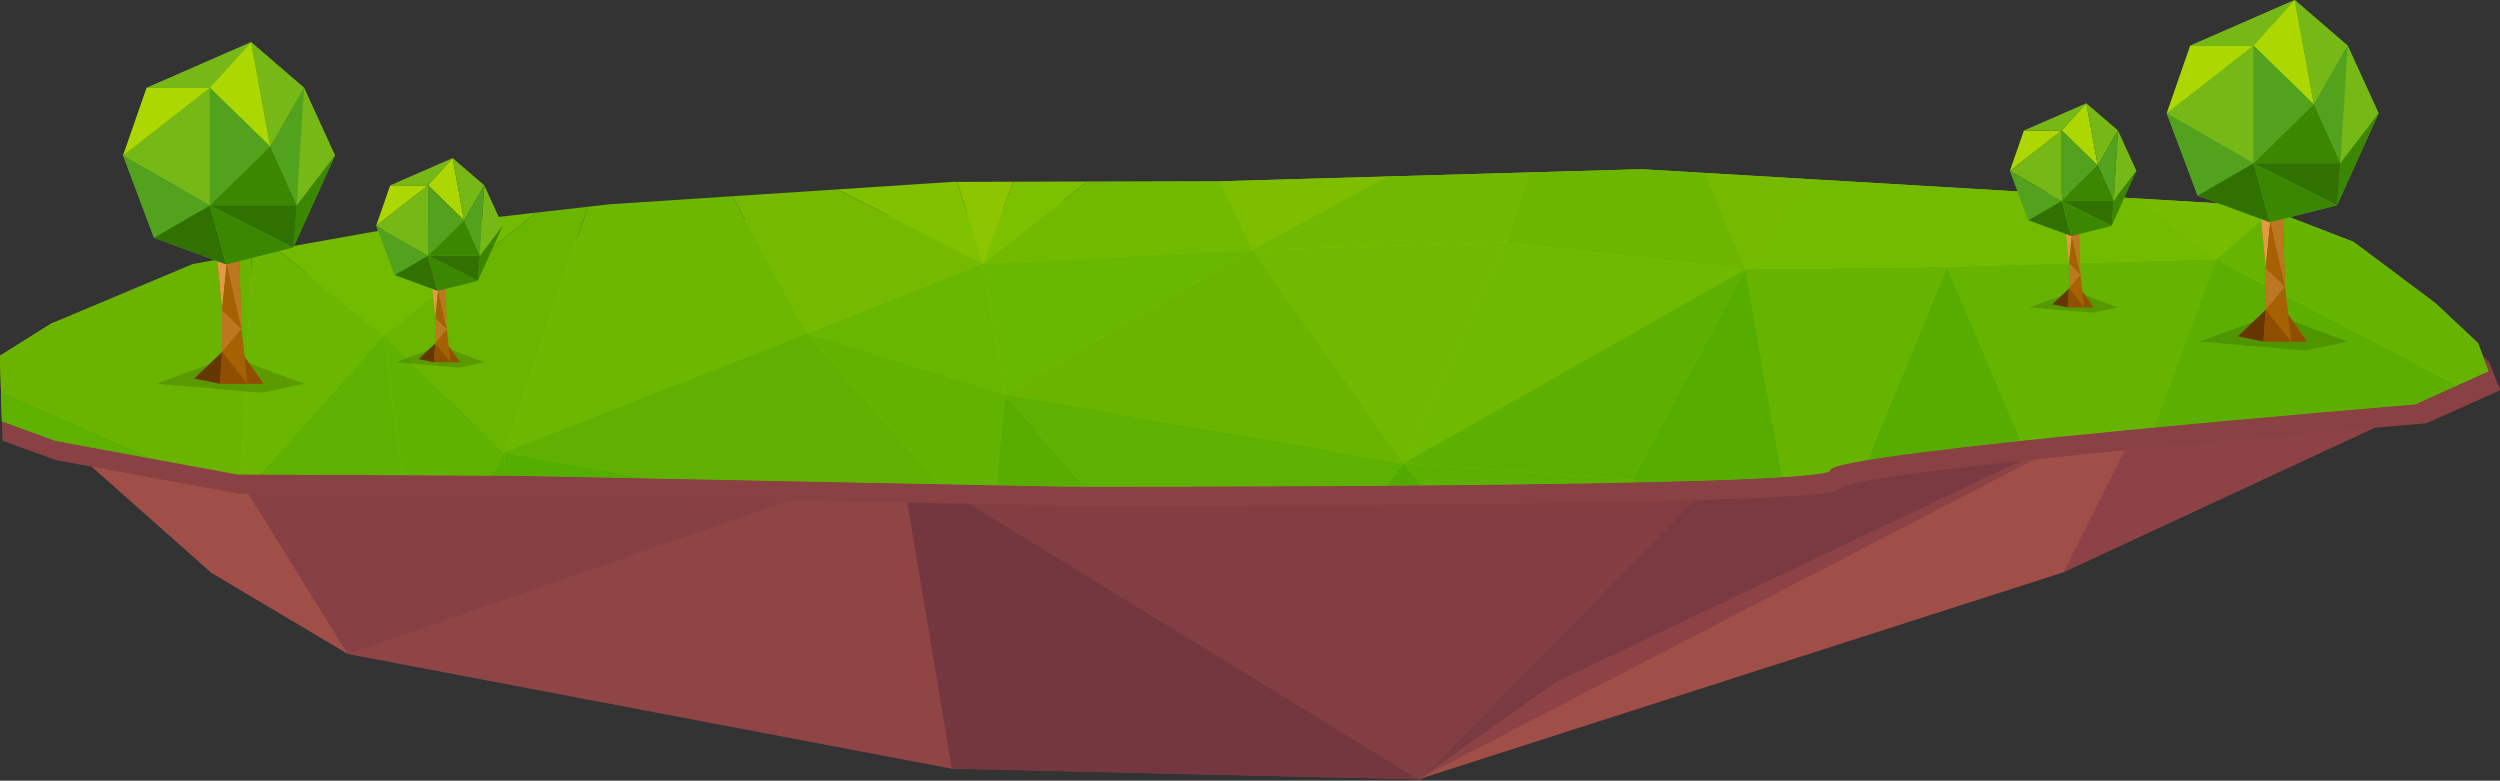<svg xmlns="http://www.w3.org/2000/svg" xmlns:xlink="http://www.w3.org/1999/xlink" viewBox="0 0 978.97 305.7"><rect x="0" y="0" width="978.97" height="305.7" fill="#333333" stroke="none"/><defs><clipPath id="clip-path"><path d="M21.6,172.68.74,165.08,0,139.3l20.28-12.73,55.23-23.2,74.34-13.28,89-10.12,133.9-8.74,107.44-.32,99.38-2.84,63.17-1.81L885,80.58,921.6,94.71l32.07,24,16.64,15.6,4.27,11.12-28.86,13s-229.41,18.71-229,25.77-299.51,6.43-299.51,6.43l-215.85-4.27-108.27-.5Z" fill="none"/></clipPath><clipPath id="clip-path-2"><path d="M1511.4,54.5a.79.79,0,0,0-.79.79V70.94a.78.78,0,0,0,.79.78h3.16a.78.78,0,0,0,.79-.78V55.29a.79.79,0,0,0-.79-.79Zm-7.13,0a.79.79,0,0,0-.79.79V84.24a.79.79,0,0,0,.79.79h3.17a.79.79,0,0,0,.79-.79V55.29a.79.79,0,0,0-.79-.79Zm-7.12,0a.79.79,0,0,0-.79.79V84.24a.79.79,0,0,0,.79.79h3.17a.79.79,0,0,0,.79-.79V55.29a.79.79,0,0,0-.79-.79ZM1490,49a.78.78,0,0,0-.79.78V70.94a.78.78,0,0,0,.79.78h3.16a.79.79,0,0,0,.8-.78V49.81a.79.79,0,0,0-.8-.78Z" fill="#fff"/></clipPath><clipPath id="clip-path-3"><path d="M1132.08,80.83a3.26,3.26,0,0,0,3.22-3.22,5.33,5.33,0,0,0-1-3,9.47,9.47,0,0,0-2.46-2.47L1124.5,67l-2-1.41-.3-.21-.55-.4-1.09-.77c-.28-.19-.63-.41-1-.65a5.94,5.94,0,0,0-1.16-.54,3.16,3.16,0,0,0-1-.18h0a3.16,3.16,0,0,0-1,.18,5.94,5.94,0,0,0-1.16.54c-.41.24-.76.46-1,.65L1113,65l-.55.4-.3.21-2,1.42-3.24,2.25-4.12,2.86a9.89,9.89,0,0,0-2.35,2.32,4.72,4.72,0,0,0-1.1,2.74,4.08,4.08,0,0,0,.83,2.61,2.87,2.87,0,0,0,2.38,1Zm1.07-11.23a11.67,11.67,0,0,1,2.15,1.63V56.83l-9.6,8.34Q1128.78,67,1133.15,69.6Zm-31.68,0q4.54-2.68,7.43-4.43l-9.6-8.34v14.4A11.3,11.3,0,0,1,1101.47,69.6ZM1132,53.23h-29.41a3.06,3.06,0,0,0-2.09.78l10.14,10,.7-.5c.76-.56,1.38-1,1.85-1.3a11.83,11.83,0,0,1,1.89-.94,5.71,5.71,0,0,1,2.2-.49h0a5.71,5.71,0,0,1,2.2.49,11.27,11.27,0,0,1,1.88.94c.48.31,1.09.74,1.85,1.3l.71.49,10.14-10A3.07,3.07,0,0,0,1132,53.23Z" fill="#fff"/></clipPath></defs><title>deco-island</title><g id="deco-island"><path d="M952.59,156.9l-110.41-.66-154.38,15-335.15,9.59L89.3,180.43,20.68,169.18l62.1,55.11,53.46,31.77L372.75,301l182.47,4.2,0,0,.06,0h.08l.15.09.1-.09,1.58,0-.71-.43L808.1,224ZM559.82,301.73l-1.41,1.44-1.89,1.34-.3.15h0Z" fill="#823e43"/><polygon points="89.3 180.43 136.24 256.06 82.78 224.29 20.68 169.18 89.3 180.43" fill="#a04e48"/><polygon points="89.3 180.43 136.24 256.06 352.65 180.82 89.3 180.43" fill="#874044"/><polygon points="352.65 180.82 372.75 300.98 136.24 256.06 352.65 180.82" fill="#8f4446"/><polygon points="372.75 300.98 557.15 305.23 352.65 180.82 372.75 300.98" fill="#743740"/><polygon points="352.65 180.82 687.8 171.23 597.4 271.11 555.47 305.28 352.65 180.82" fill="#823e43"/><polygon points="557.76 303.83 842.18 156.24 687.8 171.23 557.76 303.83" fill="#7a3a42"/><polygon points="609.07 267.19 555.56 305.19 842.18 156.24 609.07 267.19" fill="#8d4345"/><polygon points="555.18 305.2 808.1 224.04 842.18 156.24 555.18 305.2" fill="#a04e48"/><polygon points="952.59 156.9 808.1 224.04 842.18 156.24 952.59 156.9" fill="#8d4345"/><path d="M21.6,172.68.74,165.08,0,139.3l20.28-12.73L83,108.08l85.17-2.43,87.28-18.59,118.43-3.39L480.16,70.91l99.38-2.84,63.17-1.81L885,80.58,921.6,94.71l32.07,24,16.64,15.6,4.27,11.12-28.86,13s-229.41,18.71-229,25.77-299.51,6.43-299.51,6.43l-215.85-4.27-108.27-.5Z" fill="#8dc500"/><g clip-path="url(#clip-path)"><polygon points="1045.4 194.13 945.69 79.94 1028.72 92.27 1045.4 194.13" fill="#75bb00"/><polygon points="818.07 235.48 867.71 101.47 1045.4 194.13 818.07 235.48" fill="#5caf00"/><polygon points="867.71 101.47 900.51 73.23 945.69 79.94 1045.4 194.13 867.71 101.47" fill="#67b400"/><polygon points="867.71 101.47 762.39 104.48 818.07 235.48 867.71 101.47" fill="#66b300"/><polygon points="762.39 104.48 707.15 238.66 818.07 235.48 762.39 104.48" fill="#56ad00"/><polygon points="867.71 101.47 810.88 57.18 762.39 104.48 867.71 101.47" fill="#73bb00"/><polygon points="867.71 101.47 900.51 73.23 810.88 57.18 867.71 101.47" fill="#78bc00"/><polygon points="762.39 104.48 683.43 105.45 707.15 238.66 762.39 104.48" fill="#66b300"/><polygon points="683.43 105.45 733.51 41.01 762.39 104.48 683.43 105.45" fill="#73bb00"/><polygon points="733.51 41.01 810.88 57.18 762.39 104.48 733.51 41.01" fill="#73bb00"/><polygon points="733.51 41.01 653.59 34.09 683.43 105.45 733.51 41.01" fill="#75ba00"/><polygon points="490.31 97.81 463.76 41.01 473.93 27.66 610.62 32.55 490.31 97.81" fill="#7dbf00"/><polygon points="463.76 41.01 384.91 103.31 490.31 97.81 463.76 41.01" fill="#72ba00"/><polygon points="393.52 154.36 384.91 103.31 490.31 97.81 393.52 154.36" fill="#68b700"/><polygon points="384.91 103.31 413.48 25.5 463.76 41.01 384.91 103.31" fill="#7cc100"/><polygon points="463.76 41.01 473.93 27.66 413.48 25.5 463.76 41.01" fill="#7dc000"/><polygon points="384.91 103.31 282.24 50.84 362.73 32.32 384.91 103.31" fill="#80c100"/><polygon points="384.91 103.31 362.73 32.32 395.25 24.84 413.48 25.5 384.91 103.31" fill="#8dc500"/><polygon points="388.02 212.06 197.36 177.03 203.89 253.06 271.29 251.13 388.02 212.06" fill="#53ae00"/><polygon points="197.36 177.03 164.31 238.7 185.53 253.58 203.89 253.06 197.36 177.03" fill="#55ad00"/><polygon points="164.31 238.7 82.73 256.53 185.53 253.58 164.31 238.7" fill="#45a600"/><polygon points="164.31 238.7 94.01 194.39 68.62 241.44 82.73 256.53 164.31 238.7" fill="#55ac00"/><polygon points="68.62 241.44 52.91 257.38 82.73 256.53 68.62 241.44" fill="#47a300"/><polygon points="94.01 194.39 150.29 131.38 164.31 238.7 94.01 194.39" fill="#5eb100"/><polygon points="150.29 131.38 197.36 177.03 164.31 238.7 150.29 131.38" fill="#5fb200"/><polygon points="150.29 131.38 237.03 61.24 197.36 177.03 150.29 131.38" fill="#6ab500"/><polygon points="150.29 131.38 99.08 90.1 237.03 61.24 150.29 131.38" fill="#73bb00"/><polygon points="237.03 61.24 273.69 52.8 316.05 130.54 197.36 177.03 237.03 61.24" fill="#6cb700"/><polygon points="316.05 130.54 388.02 212.06 197.36 177.03 316.05 130.54" fill="#5fb000"/><polygon points="316.05 130.54 384.91 103.31 282.24 50.84 273.69 52.8 316.05 130.54" fill="#75ba00"/><polygon points="384.91 103.31 393.52 154.36 316.05 130.54 384.91 103.31" fill="#69b600"/><polygon points="393.52 154.36 388.02 212.06 316.05 130.54 393.52 154.36" fill="#61b300"/><polygon points="68.62 241.44 -19.97 144.22 94.01 194.39 68.62 241.44" fill="#5fb100"/><polygon points="94.01 194.39 -19.97 144.22 99.08 90.1 94.01 194.39" fill="#6ab400"/><polygon points="94.01 194.39 150.29 131.38 99.08 90.1 94.01 194.39" fill="#6bb600"/><polygon points="68.62 241.44 -72.64 172.62 -19.97 144.22 68.62 241.44" fill="#63b100"/><polygon points="-72.64 172.62 -104.61 261.89 52.91 257.38 68.62 241.44 -72.64 172.62" fill="#4ca700"/><polygon points="-30.16 112.25 99.08 90.1 -19.97 144.22 -72.64 172.62 -30.16 112.25" fill="#6fb800"/><polygon points="610.62 32.55 589.71 94.96 490.31 97.81 610.62 32.55" fill="#71b900"/><polygon points="589.71 94.96 549.6 181.35 490.31 97.81 589.71 94.96" fill="#71b900"/><polygon points="589.71 94.96 683.43 105.45 653.59 34.09 610.62 32.55 589.71 94.96" fill="#6db600"/><polygon points="683.43 105.45 549.6 181.35 589.71 94.96 683.43 105.45" fill="#6fb900"/><polygon points="683.43 105.45 639.08 187.82 549.6 181.35 683.43 105.45" fill="#5db000"/><polygon points="639.08 187.82 707.15 238.66 683.43 105.45 639.08 187.82" fill="#56ad00"/><polygon points="639.08 187.82 596.57 241.82 549.6 181.35 639.08 187.82" fill="#5bb000"/><polygon points="596.57 241.82 707.15 238.66 639.08 187.82 596.57 241.82" fill="#58af00"/><polygon points="393.52 154.36 490.31 97.81 549.6 181.35 393.52 154.36" fill="#6ab400"/><polygon points="388.02 212.06 271.29 251.13 453.09 245.93 388.02 212.06" fill="#50ab00"/><polygon points="393.52 154.36 388.02 212.06 453.09 245.93 471.92 245.39 393.52 154.36" fill="#59ad00"/><polygon points="549.6 181.35 393.52 154.36 471.92 245.39 502.66 244.51 549.6 181.35" fill="#5eb100"/><polygon points="502.66 244.51 596.57 241.82 549.6 181.35 502.66 244.51" fill="#52aa00"/><polygon points="1045.4 194.13 818.07 235.48 1059.03 228.59 1045.4 194.13" fill="#49a700"/></g><path d="M974.68,141.7l-2.38-2.22,2.28,5.93-28.86,13s-229.41,18.71-229,25.77-299.51,6.43-299.51,6.43l-215.85-4.27-108.27-.5L21.6,172.68.74,165.08,1,172.6l21,7.6,71.8,13.13,108.73.48,216.77,4.24s301.21.6,300.8-6.46,230-25.81,230-25.81l29-13Z" fill="#894144"/><polygon points="861.31 133.76 890.5 123.07 919.32 133.76 902.69 137.28 861.31 133.76" opacity="0.15"/><g id="trunk-bg"><polygon points="893.55 69.87 888.99 86.95 883.71 68.91 887.23 104.99 887.23 121.33 876.35 131.71 886.35 133.76 897.15 133.76 894.77 112.38 893.55 69.87" fill="#a66102"/><polygon points="895.96 123.07 897.15 133.76 903.38 133.76 895.96 123.07" fill="#a66102"/></g><polygon points="883.71 68.91 887.23 104.99 888.99 86.95 883.71 68.91" fill="#e39946"/><polygon points="888.99 86.95 893.55 69.87 894.77 112.38 888.99 86.95" fill="#be7721"/><polygon points="887.23 104.99 894.77 112.38 888.99 86.95 887.23 104.99" fill="#a66102"/><polygon points="887.23 104.99 887.23 121.33 894.77 112.38 887.23 104.99" fill="#be7721"/><polygon points="894.77 112.38 897.15 133.76 887.23 121.33 894.77 112.38" fill="#a66102"/><polygon points="887.23 121.33 876.35 131.71 886.35 133.76 887.23 121.33" fill="#663600"/><polygon points="886.35 133.76 897.15 133.76 887.23 121.33 886.35 133.76" fill="#8f4e00"/><polygon points="897.15 133.76 903.38 133.76 895.96 123.07 897.15 133.76" fill="#8f4e00"/><polygon id="leaves-bg" points="919.32 17.86 898.59 0 857.68 17.86 848.47 44.37 860.57 76.63 888.8 87 915.15 80.37 931.44 44.37 919.32 17.86" fill="#53a21e"/><polygon points="848.47 44.37 882.46 17.86 882.46 63.95 848.47 44.37" fill="#76b816"/><polygon points="848.47 44.37 860.57 76.63 882.46 63.95 848.47 44.37" fill="#53a21e"/><polygon points="848.47 44.37 857.68 17.86 882.46 17.86 848.47 44.37" fill="#acd700"/><polygon points="857.68 17.86 898.59 0 882.46 17.86 857.68 17.86" fill="#76b816"/><polygon points="898.59 0 906.08 40.91 882.46 17.86 898.59 0" fill="#acd700"/><polygon points="898.59 0 919.32 17.86 906.08 40.91 898.59 0" fill="#76b816"/><polygon points="906.08 40.91 882.46 63.95 882.46 17.86 906.08 40.91" fill="#53a21e"/><polygon points="906.08 40.91 916.46 63.95 919.32 17.86 906.08 40.91" fill="#53a21e"/><polygon points="919.32 17.86 931.44 44.37 916.46 63.95 919.32 17.86" fill="#76b816"/><polygon points="882.46 63.95 916.46 63.95 906.08 40.91 882.46 63.95" fill="#3b8701"/><polygon points="916.46 63.95 915.15 80.37 931.44 44.37 916.46 63.95" fill="#3b8701"/><polygon points="915.15 80.37 882.46 63.95 916.46 63.95 915.15 80.37" fill="#307101"/><polygon points="860.57 76.63 888.8 87 882.46 63.95 860.57 76.63" fill="#307101"/><polygon points="888.8 87 915.15 80.37 882.46 63.95 888.8 87" fill="#3b8701"/><polygon points="794.71 120.38 812.15 113.99 829.38 120.38 819.44 122.48 794.71 120.38" opacity="0.15"/><polygon points="808.1 81.61 810.2 103.18 811.25 92.4 808.1 81.61" fill="#e39946"/><polygon points="811.25 92.4 813.98 82.19 814.7 107.6 811.25 92.4" fill="#be7721"/><polygon points="810.2 103.18 814.7 107.6 811.25 92.4 810.2 103.18" fill="#a66102"/><polygon points="810.2 103.18 810.2 112.95 814.7 107.6 810.2 103.18" fill="#be7721"/><polygon points="814.7 107.6 816.13 120.38 810.2 112.95 814.7 107.6" fill="#a66102"/><polygon points="810.2 112.95 803.7 119.15 809.67 120.38 810.2 112.95" fill="#663600"/><polygon points="809.67 120.38 816.13 120.38 810.2 112.95 809.67 120.38" fill="#8f4e00"/><polygon points="816.13 120.38 819.86 120.38 815.41 113.99 816.13 120.38" fill="#8f4e00"/><polygon points="787.03 66.95 807.35 51.1 807.35 78.66 787.03 66.95" fill="#76b816"/><polygon points="787.03 66.95 794.26 86.23 807.35 78.66 787.03 66.95" fill="#53a21e"/><polygon points="787.03 66.95 792.54 51.1 807.35 51.1 787.03 66.95" fill="#acd700"/><polygon points="792.54 51.1 816.99 40.43 807.35 51.1 792.54 51.1" fill="#76b816"/><polygon points="816.99 40.43 821.47 64.88 807.35 51.1 816.99 40.43" fill="#acd700"/><polygon points="816.99 40.43 829.38 51.1 821.47 64.88 816.99 40.43" fill="#76b816"/><polygon points="821.47 64.88 807.35 78.66 807.35 51.1 821.47 64.88" fill="#53a21e"/><polygon points="821.47 64.88 827.67 78.66 829.38 51.1 821.47 64.88" fill="#53a21e"/><polygon points="829.38 51.1 836.62 66.95 827.67 78.66 829.38 51.1" fill="#76b816"/><polygon points="807.35 78.66 827.67 78.66 821.47 64.88 807.35 78.66" fill="#3b8701"/><polygon points="827.67 78.66 826.88 88.47 836.62 66.95 827.67 78.66" fill="#3b8701"/><polygon points="826.88 88.47 807.35 78.66 827.67 78.66 826.88 88.47" fill="#307101"/><polygon points="794.26 86.23 811.14 92.43 807.35 78.66 794.26 86.23" fill="#307101"/><polygon points="811.14 92.43 826.88 88.47 807.35 78.66 811.14 92.43" fill="#3b8701"/><polygon points="61.06 150.27 90.24 139.59 119.06 150.27 102.44 153.79 61.06 150.27" opacity="0.15"/><g id="trunk-bg-2" data-name="trunk-bg"><polygon points="93.29 86.38 88.74 103.46 83.46 85.42 86.97 121.5 86.97 137.85 76.1 148.22 86.1 150.27 96.89 150.27 94.51 128.9 93.29 86.38" fill="#a66102"/><polygon points="95.7 139.59 96.89 150.27 103.13 150.27 95.7 139.59" fill="#a66102"/></g><polygon points="83.46 85.42 86.97 121.5 88.74 103.46 83.46 85.42" fill="#e39946"/><polygon points="88.74 103.46 93.29 86.38 94.51 128.9 88.74 103.46" fill="#be7721"/><polygon points="86.97 121.5 94.51 128.9 88.74 103.46 86.97 121.5" fill="#a66102"/><polygon points="86.97 121.5 86.97 137.85 94.51 128.9 86.97 121.5" fill="#be7721"/><polygon points="94.51 128.9 96.89 150.27 86.97 137.85 94.51 128.9" fill="#a66102"/><polygon points="86.97 137.85 76.1 148.22 86.1 150.27 86.97 137.85" fill="#663600"/><polygon points="86.1 150.27 96.89 150.27 86.97 137.85 86.1 150.27" fill="#8f4e00"/><polygon points="96.89 150.27 103.13 150.27 95.7 139.59 96.89 150.27" fill="#8f4e00"/><polygon id="leaves-bg-2" data-name="leaves-bg" points="119.06 34.38 98.34 16.51 57.43 34.38 48.21 60.88 60.31 93.14 88.54 103.52 114.89 96.89 131.18 60.88 119.06 34.38" fill="#53a21e"/><polygon points="48.21 60.88 82.2 34.38 82.2 80.47 48.21 60.88" fill="#76b816"/><polygon points="48.21 60.88 60.31 93.14 82.2 80.47 48.21 60.88" fill="#53a21e"/><polygon points="48.21 60.88 57.43 34.38 82.2 34.38 48.21 60.88" fill="#acd700"/><polygon points="57.43 34.38 98.34 16.51 82.2 34.38 57.43 34.38" fill="#76b816"/><polygon points="98.34 16.51 105.83 57.42 82.2 34.38 98.34 16.51" fill="#acd700"/><polygon points="98.34 16.51 119.06 34.38 105.83 57.42 98.34 16.51" fill="#76b816"/><polygon points="105.83 57.42 82.2 80.47 82.2 34.38 105.83 57.42" fill="#53a21e"/><polygon points="105.83 57.42 116.2 80.47 119.06 34.38 105.83 57.42" fill="#53a21e"/><polygon points="119.06 34.38 131.18 60.88 116.2 80.47 119.06 34.38" fill="#76b816"/><polygon points="82.2 80.47 116.2 80.47 105.83 57.42 82.2 80.47" fill="#3b8701"/><polygon points="116.2 80.47 114.89 96.89 131.18 60.88 116.2 80.47" fill="#3b8701"/><polygon points="114.89 96.89 82.2 80.47 116.2 80.47 114.89 96.89" fill="#307101"/><polygon points="60.31 93.14 88.54 103.52 82.2 80.47 60.31 93.14" fill="#307101"/><polygon points="88.54 103.52 114.89 96.89 82.2 80.47 88.54 103.52" fill="#3b8701"/><polygon points="154.97 141.85 172.41 135.46 189.64 141.85 179.7 143.95 154.97 141.85" opacity="0.15"/><polygon points="168.35 103.08 170.46 124.65 171.51 113.87 168.35 103.08" fill="#e39946"/><polygon points="171.51 113.87 174.23 103.66 174.96 129.07 171.51 113.87" fill="#be7721"/><polygon points="170.46 124.65 174.96 129.07 171.51 113.87 170.46 124.65" fill="#a66102"/><polygon points="170.46 124.65 170.46 134.42 174.96 129.07 170.46 124.65" fill="#be7721"/><polygon points="174.96 129.07 176.38 141.85 170.46 134.42 174.96 129.07" fill="#a66102"/><polygon points="170.46 134.42 163.96 140.62 169.93 141.85 170.46 134.42" fill="#663600"/><polygon points="169.93 141.85 176.38 141.85 170.46 134.42 169.93 141.85" fill="#8f4e00"/><polygon points="176.38 141.85 180.11 141.85 175.67 135.46 176.38 141.85" fill="#8f4e00"/><polygon points="147.29 88.41 167.61 72.57 167.61 100.12 147.29 88.41" fill="#76b816"/><polygon points="147.29 88.41 154.52 107.7 167.61 100.12 147.29 88.41" fill="#53a21e"/><polygon points="147.29 88.41 152.8 72.57 167.61 72.57 147.29 88.41" fill="#acd700"/><polygon points="152.8 72.57 177.25 61.9 167.61 72.57 152.8 72.57" fill="#76b816"/><polygon points="177.25 61.9 181.73 86.35 167.61 72.57 177.25 61.9" fill="#acd700"/><polygon points="177.25 61.9 189.64 72.57 181.73 86.35 177.25 61.9" fill="#76b816"/><polygon points="181.73 86.35 167.61 100.12 167.61 72.57 181.73 86.35" fill="#53a21e"/><polygon points="181.73 86.35 187.93 100.12 189.64 72.57 181.73 86.35" fill="#53a21e"/><polygon points="189.64 72.57 196.88 88.41 187.93 100.12 189.64 72.57" fill="#76b816"/><polygon points="167.61 100.12 187.93 100.12 181.73 86.35 167.61 100.12" fill="#3b8701"/><polygon points="187.93 100.12 187.14 109.94 196.88 88.41 187.93 100.12" fill="#3b8701"/><polygon points="187.14 109.94 167.61 100.12 187.93 100.12 187.14 109.94" fill="#307101"/><polygon points="154.52 107.7 171.39 113.9 167.61 100.12 154.52 107.7" fill="#307101"/><polygon points="171.39 113.9 187.14 109.94 167.61 100.12 171.39 113.9" fill="#3b8701"/></g><g id="gitter-2" data-name="gitter"><path d="M1511.4,54.5a.79.79,0,0,0-.79.79V70.94a.78.78,0,0,0,.79.78h3.16a.78.78,0,0,0,.79-.78V55.29a.79.79,0,0,0-.79-.79Zm-7.13,0a.79.79,0,0,0-.79.79V84.24a.79.79,0,0,0,.79.79h3.17a.79.79,0,0,0,.79-.79V55.29a.79.79,0,0,0-.79-.79Zm-7.12,0a.79.79,0,0,0-.79.79V84.24a.79.79,0,0,0,.79.79h3.17a.79.79,0,0,0,.79-.79V55.29a.79.79,0,0,0-.79-.79ZM1490,49a.78.78,0,0,0-.79.78V70.94a.78.78,0,0,0,.79.78h3.16a.79.79,0,0,0,.8-.78V49.81a.79.79,0,0,0-.8-.78Z" fill="#fff"/><g clip-path="url(#clip-path-2)"><rect x="745.51" y="-3009.34" width="1178.18" height="3278.45" fill="#fff"/></g></g><g id="email-2" data-name="email"><path d="M1132.08,80.83a3.26,3.26,0,0,0,3.22-3.22,5.33,5.33,0,0,0-1-3,9.47,9.47,0,0,0-2.46-2.47L1124.5,67l-2-1.41-.3-.21-.55-.4-1.09-.77c-.28-.19-.63-.41-1-.65a5.94,5.94,0,0,0-1.16-.54,3.16,3.16,0,0,0-1-.18h0a3.16,3.16,0,0,0-1,.18,5.94,5.94,0,0,0-1.16.54c-.41.24-.76.46-1,.65L1113,65l-.55.4-.3.21-2,1.42-3.24,2.25-4.12,2.86a9.89,9.89,0,0,0-2.35,2.32,4.72,4.72,0,0,0-1.1,2.74,4.08,4.08,0,0,0,.83,2.61,2.87,2.87,0,0,0,2.38,1Zm1.07-11.23a11.67,11.67,0,0,1,2.15,1.63V56.83l-9.6,8.34Q1128.78,67,1133.15,69.6Zm-31.68,0q4.54-2.68,7.43-4.43l-9.6-8.34v14.4A11.3,11.3,0,0,1,1101.47,69.6ZM1132,53.23h-29.41a3.06,3.06,0,0,0-2.09.78l10.14,10,.7-.5c.76-.56,1.38-1,1.85-1.3a11.83,11.83,0,0,1,1.89-.94,5.71,5.71,0,0,1,2.2-.49h0a5.71,5.71,0,0,1,2.2.49,11.27,11.27,0,0,1,1.88.94c.48.31,1.09.74,1.85,1.3l.71.49,10.14-10A3.07,3.07,0,0,0,1132,53.23Z" fill="#fff"/><g clip-path="url(#clip-path-3)"><rect x="190.3" y="-3009.23" width="1178.18" height="3278.45" fill="#fff"/></g></g></svg>